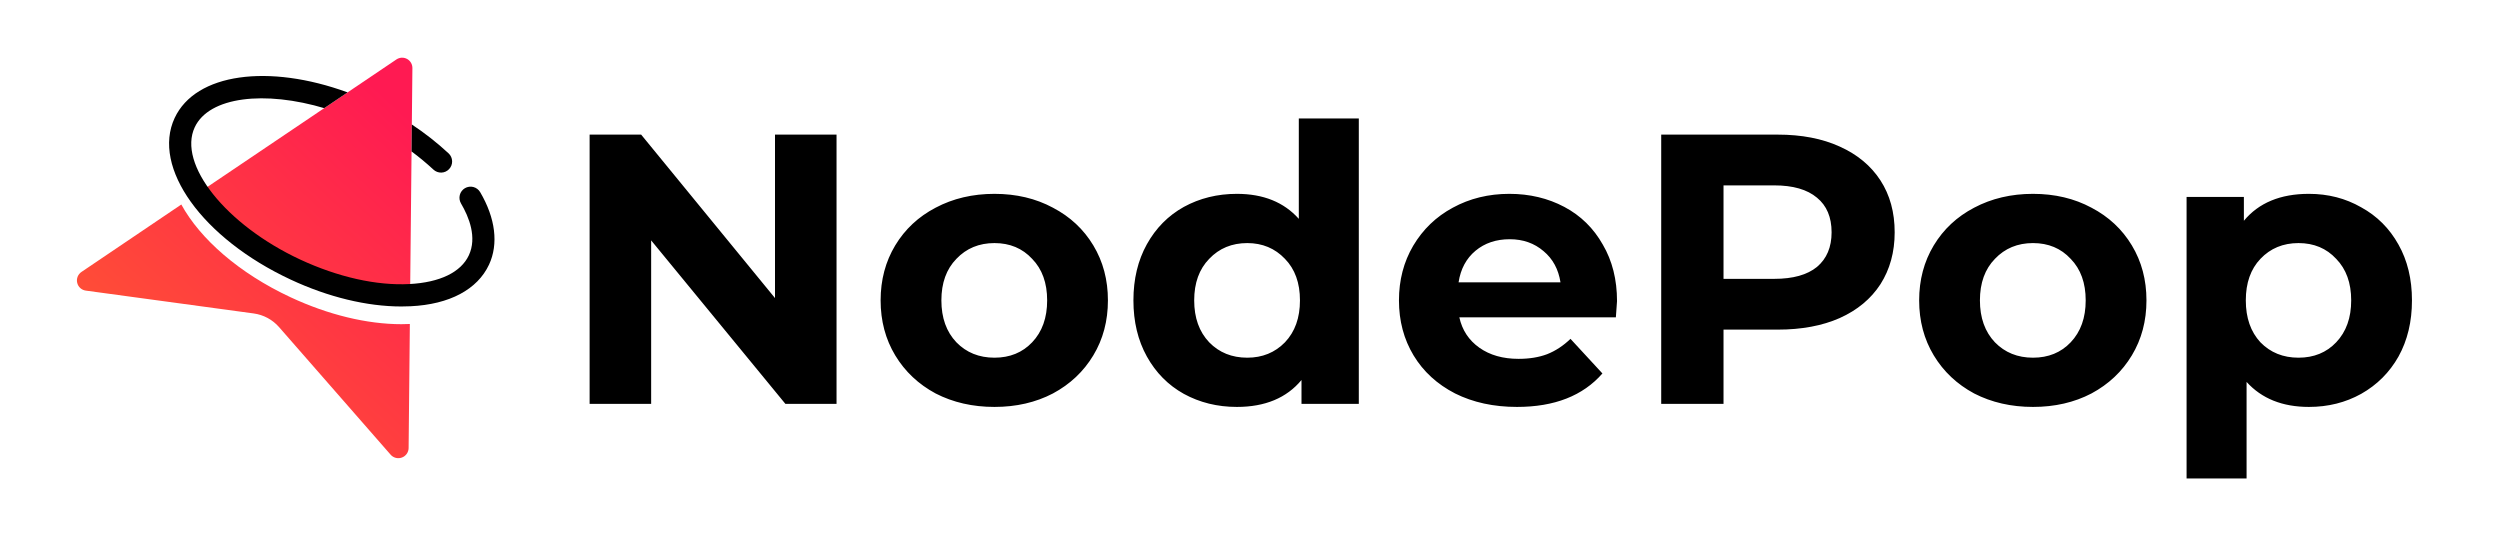 <svg width="130" height="28" viewBox="0 0 130 28" fill="none" xmlns="http://www.w3.org/2000/svg">
<path d="M43.5 7V21H40.84L33.86 12.5V21H30.66V7H33.34L40.3 15.5V7H43.5ZM51.712 21.16C50.579 21.16 49.559 20.927 48.652 20.46C47.759 19.98 47.059 19.32 46.552 18.48C46.046 17.64 45.792 16.687 45.792 15.62C45.792 14.553 46.046 13.6 46.552 12.76C47.059 11.92 47.759 11.267 48.652 10.8C49.559 10.32 50.579 10.08 51.712 10.08C52.846 10.08 53.859 10.32 54.752 10.8C55.646 11.267 56.346 11.92 56.852 12.76C57.359 13.6 57.612 14.553 57.612 15.62C57.612 16.687 57.359 17.64 56.852 18.48C56.346 19.32 55.646 19.98 54.752 20.46C53.859 20.927 52.846 21.16 51.712 21.16ZM51.712 18.6C52.512 18.6 53.166 18.333 53.672 17.8C54.192 17.253 54.452 16.527 54.452 15.62C54.452 14.713 54.192 13.993 53.672 13.46C53.166 12.913 52.512 12.64 51.712 12.64C50.912 12.64 50.252 12.913 49.732 13.46C49.212 13.993 48.952 14.713 48.952 15.62C48.952 16.527 49.212 17.253 49.732 17.8C50.252 18.333 50.912 18.6 51.712 18.6ZM70.658 6.16V21H67.678V19.76C66.904 20.693 65.784 21.16 64.318 21.16C63.304 21.16 62.385 20.933 61.558 20.48C60.745 20.027 60.105 19.38 59.638 18.54C59.171 17.7 58.938 16.727 58.938 15.62C58.938 14.513 59.171 13.54 59.638 12.7C60.105 11.86 60.745 11.213 61.558 10.76C62.385 10.307 63.304 10.08 64.318 10.08C65.691 10.08 66.764 10.513 67.538 11.38V6.16H70.658ZM64.858 18.6C65.644 18.6 66.298 18.333 66.818 17.8C67.338 17.253 67.598 16.527 67.598 15.62C67.598 14.713 67.338 13.993 66.818 13.46C66.298 12.913 65.644 12.64 64.858 12.64C64.058 12.64 63.398 12.913 62.878 13.46C62.358 13.993 62.098 14.713 62.098 15.62C62.098 16.527 62.358 17.253 62.878 17.8C63.398 18.333 64.058 18.6 64.858 18.6ZM84.085 15.66C84.085 15.7 84.066 15.98 84.025 16.5H75.885C76.032 17.167 76.379 17.693 76.925 18.08C77.472 18.467 78.152 18.66 78.966 18.66C79.525 18.66 80.019 18.58 80.445 18.42C80.885 18.247 81.292 17.98 81.665 17.62L83.326 19.42C82.312 20.58 80.832 21.16 78.885 21.16C77.672 21.16 76.599 20.927 75.665 20.46C74.732 19.98 74.012 19.32 73.505 18.48C72.999 17.64 72.746 16.687 72.746 15.62C72.746 14.567 72.992 13.62 73.486 12.78C73.992 11.927 74.679 11.267 75.546 10.8C76.425 10.32 77.406 10.08 78.486 10.08C79.539 10.08 80.492 10.307 81.346 10.76C82.199 11.213 82.865 11.867 83.346 12.72C83.839 13.56 84.085 14.54 84.085 15.66ZM78.505 12.44C77.799 12.44 77.206 12.64 76.725 13.04C76.246 13.44 75.952 13.987 75.846 14.68H81.145C81.039 14 80.746 13.46 80.266 13.06C79.785 12.647 79.199 12.44 78.505 12.44ZM92.443 7C93.683 7 94.756 7.207 95.663 7.62C96.583 8.033 97.289 8.62 97.783 9.38C98.276 10.14 98.523 11.04 98.523 12.08C98.523 13.107 98.276 14.007 97.783 14.78C97.289 15.54 96.583 16.127 95.663 16.54C94.756 16.94 93.683 17.14 92.443 17.14H89.623V21H86.383V7H92.443ZM92.263 14.5C93.236 14.5 93.976 14.293 94.483 13.88C94.989 13.453 95.243 12.853 95.243 12.08C95.243 11.293 94.989 10.693 94.483 10.28C93.976 9.853 93.236 9.64 92.263 9.64H89.623V14.5H92.263ZM105.716 21.16C104.583 21.16 103.563 20.927 102.656 20.46C101.763 19.98 101.063 19.32 100.556 18.48C100.05 17.64 99.796 16.687 99.796 15.62C99.796 14.553 100.05 13.6 100.556 12.76C101.063 11.92 101.763 11.267 102.656 10.8C103.563 10.32 104.583 10.08 105.716 10.08C106.85 10.08 107.863 10.32 108.756 10.8C109.65 11.267 110.35 11.92 110.856 12.76C111.363 13.6 111.616 14.553 111.616 15.62C111.616 16.687 111.363 17.64 110.856 18.48C110.35 19.32 109.65 19.98 108.756 20.46C107.863 20.927 106.85 21.16 105.716 21.16ZM105.716 18.6C106.516 18.6 107.17 18.333 107.676 17.8C108.196 17.253 108.456 16.527 108.456 15.62C108.456 14.713 108.196 13.993 107.676 13.46C107.17 12.913 106.516 12.64 105.716 12.64C104.916 12.64 104.256 12.913 103.736 13.46C103.216 13.993 102.956 14.713 102.956 15.62C102.956 16.527 103.216 17.253 103.736 17.8C104.256 18.333 104.916 18.6 105.716 18.6ZM120.062 10.08C121.062 10.08 121.968 10.313 122.782 10.78C123.608 11.233 124.255 11.88 124.722 12.72C125.188 13.547 125.422 14.513 125.422 15.62C125.422 16.727 125.188 17.7 124.722 18.54C124.255 19.367 123.608 20.013 122.782 20.48C121.968 20.933 121.062 21.16 120.062 21.16C118.688 21.16 117.608 20.727 116.822 19.86V24.88H113.702V10.24H116.682V11.48C117.455 10.547 118.582 10.08 120.062 10.08ZM119.522 18.6C120.322 18.6 120.975 18.333 121.482 17.8C122.002 17.253 122.262 16.527 122.262 15.62C122.262 14.713 122.002 13.993 121.482 13.46C120.975 12.913 120.322 12.64 119.522 12.64C118.722 12.64 118.062 12.913 117.542 13.46C117.035 13.993 116.782 14.713 116.782 15.62C116.782 16.527 117.035 17.253 117.542 17.8C118.062 18.333 118.722 18.6 119.522 18.6Z" fill="black"/>
<path fill-rule="evenodd" clip-rule="evenodd" d="M21.291 15.691C19.587 15.78 17.565 15.327 15.603 14.414C13.135 13.262 11.224 11.563 10.396 9.982L20.619 3.088C20.7 3.035 20.793 3.005 20.89 3C20.986 2.996 21.082 3.019 21.167 3.065C21.252 3.111 21.322 3.18 21.371 3.263C21.42 3.346 21.445 3.441 21.445 3.538L21.322 15.691H21.291ZM15.116 15.46C17.065 16.37 19.087 16.858 20.871 16.858C21.021 16.858 21.168 16.854 21.312 16.847L21.248 23.299C21.247 23.407 21.212 23.512 21.15 23.6C21.087 23.688 21 23.755 20.898 23.792C20.797 23.83 20.687 23.835 20.582 23.809C20.477 23.782 20.383 23.725 20.312 23.643L14.514 17.013C14.174 16.622 13.703 16.369 13.19 16.299L4.462 15.112C4.355 15.097 4.254 15.051 4.174 14.978C4.094 14.905 4.038 14.81 4.014 14.704C3.989 14.599 3.997 14.489 4.037 14.388C4.077 14.288 4.146 14.201 4.236 14.141L9.428 10.634C10.405 12.419 12.427 14.207 15.116 15.46Z" fill="url(#paint0_linear)"/>
<path fill-rule="evenodd" clip-rule="evenodd" d="M15.116 14.539C17.065 15.45 19.087 15.937 20.871 15.937C21.034 15.937 21.196 15.934 21.352 15.925C23.38 15.829 24.828 15.05 25.43 13.76C25.929 12.687 25.766 11.347 24.968 9.991C24.89 9.859 24.763 9.763 24.614 9.724C24.541 9.705 24.465 9.701 24.389 9.712C24.314 9.722 24.242 9.747 24.176 9.786C24.111 9.824 24.054 9.875 24.008 9.936C23.962 9.996 23.929 10.065 23.91 10.139C23.891 10.212 23.887 10.289 23.897 10.364C23.908 10.439 23.933 10.511 23.971 10.577C24.395 11.297 24.811 12.35 24.381 13.273C23.97 14.157 22.872 14.688 21.291 14.77C19.587 14.862 17.565 14.407 15.603 13.493C11.739 11.69 9.231 8.531 10.127 6.616C10.87 5.03 13.756 4.688 16.924 5.642C16.903 5.636 16.881 5.629 16.86 5.623L18.074 4.804C13.97 3.304 10.173 3.806 9.083 6.133C7.876 8.71 10.531 12.402 15.116 14.539ZM21.415 6.473L21.401 7.875C21.401 7.875 21.401 7.875 21.401 7.875C21.795 8.168 22.174 8.482 22.536 8.817C22.647 8.922 22.796 8.979 22.949 8.975C23.102 8.971 23.247 8.906 23.352 8.795C23.458 8.683 23.515 8.535 23.511 8.382C23.506 8.228 23.442 8.083 23.33 7.978C22.733 7.424 22.092 6.921 21.415 6.473Z" fill="black"/>
<defs>
<linearGradient id="paint0_linear" x1="19.317" y1="4.27" x2="3.643" y2="21.119" gradientUnits="userSpaceOnUse">
<stop stop-color="#FF1A52"/>
<stop offset="1" stop-color="#FF5A30"/>
</linearGradient>
</defs>
</svg>
